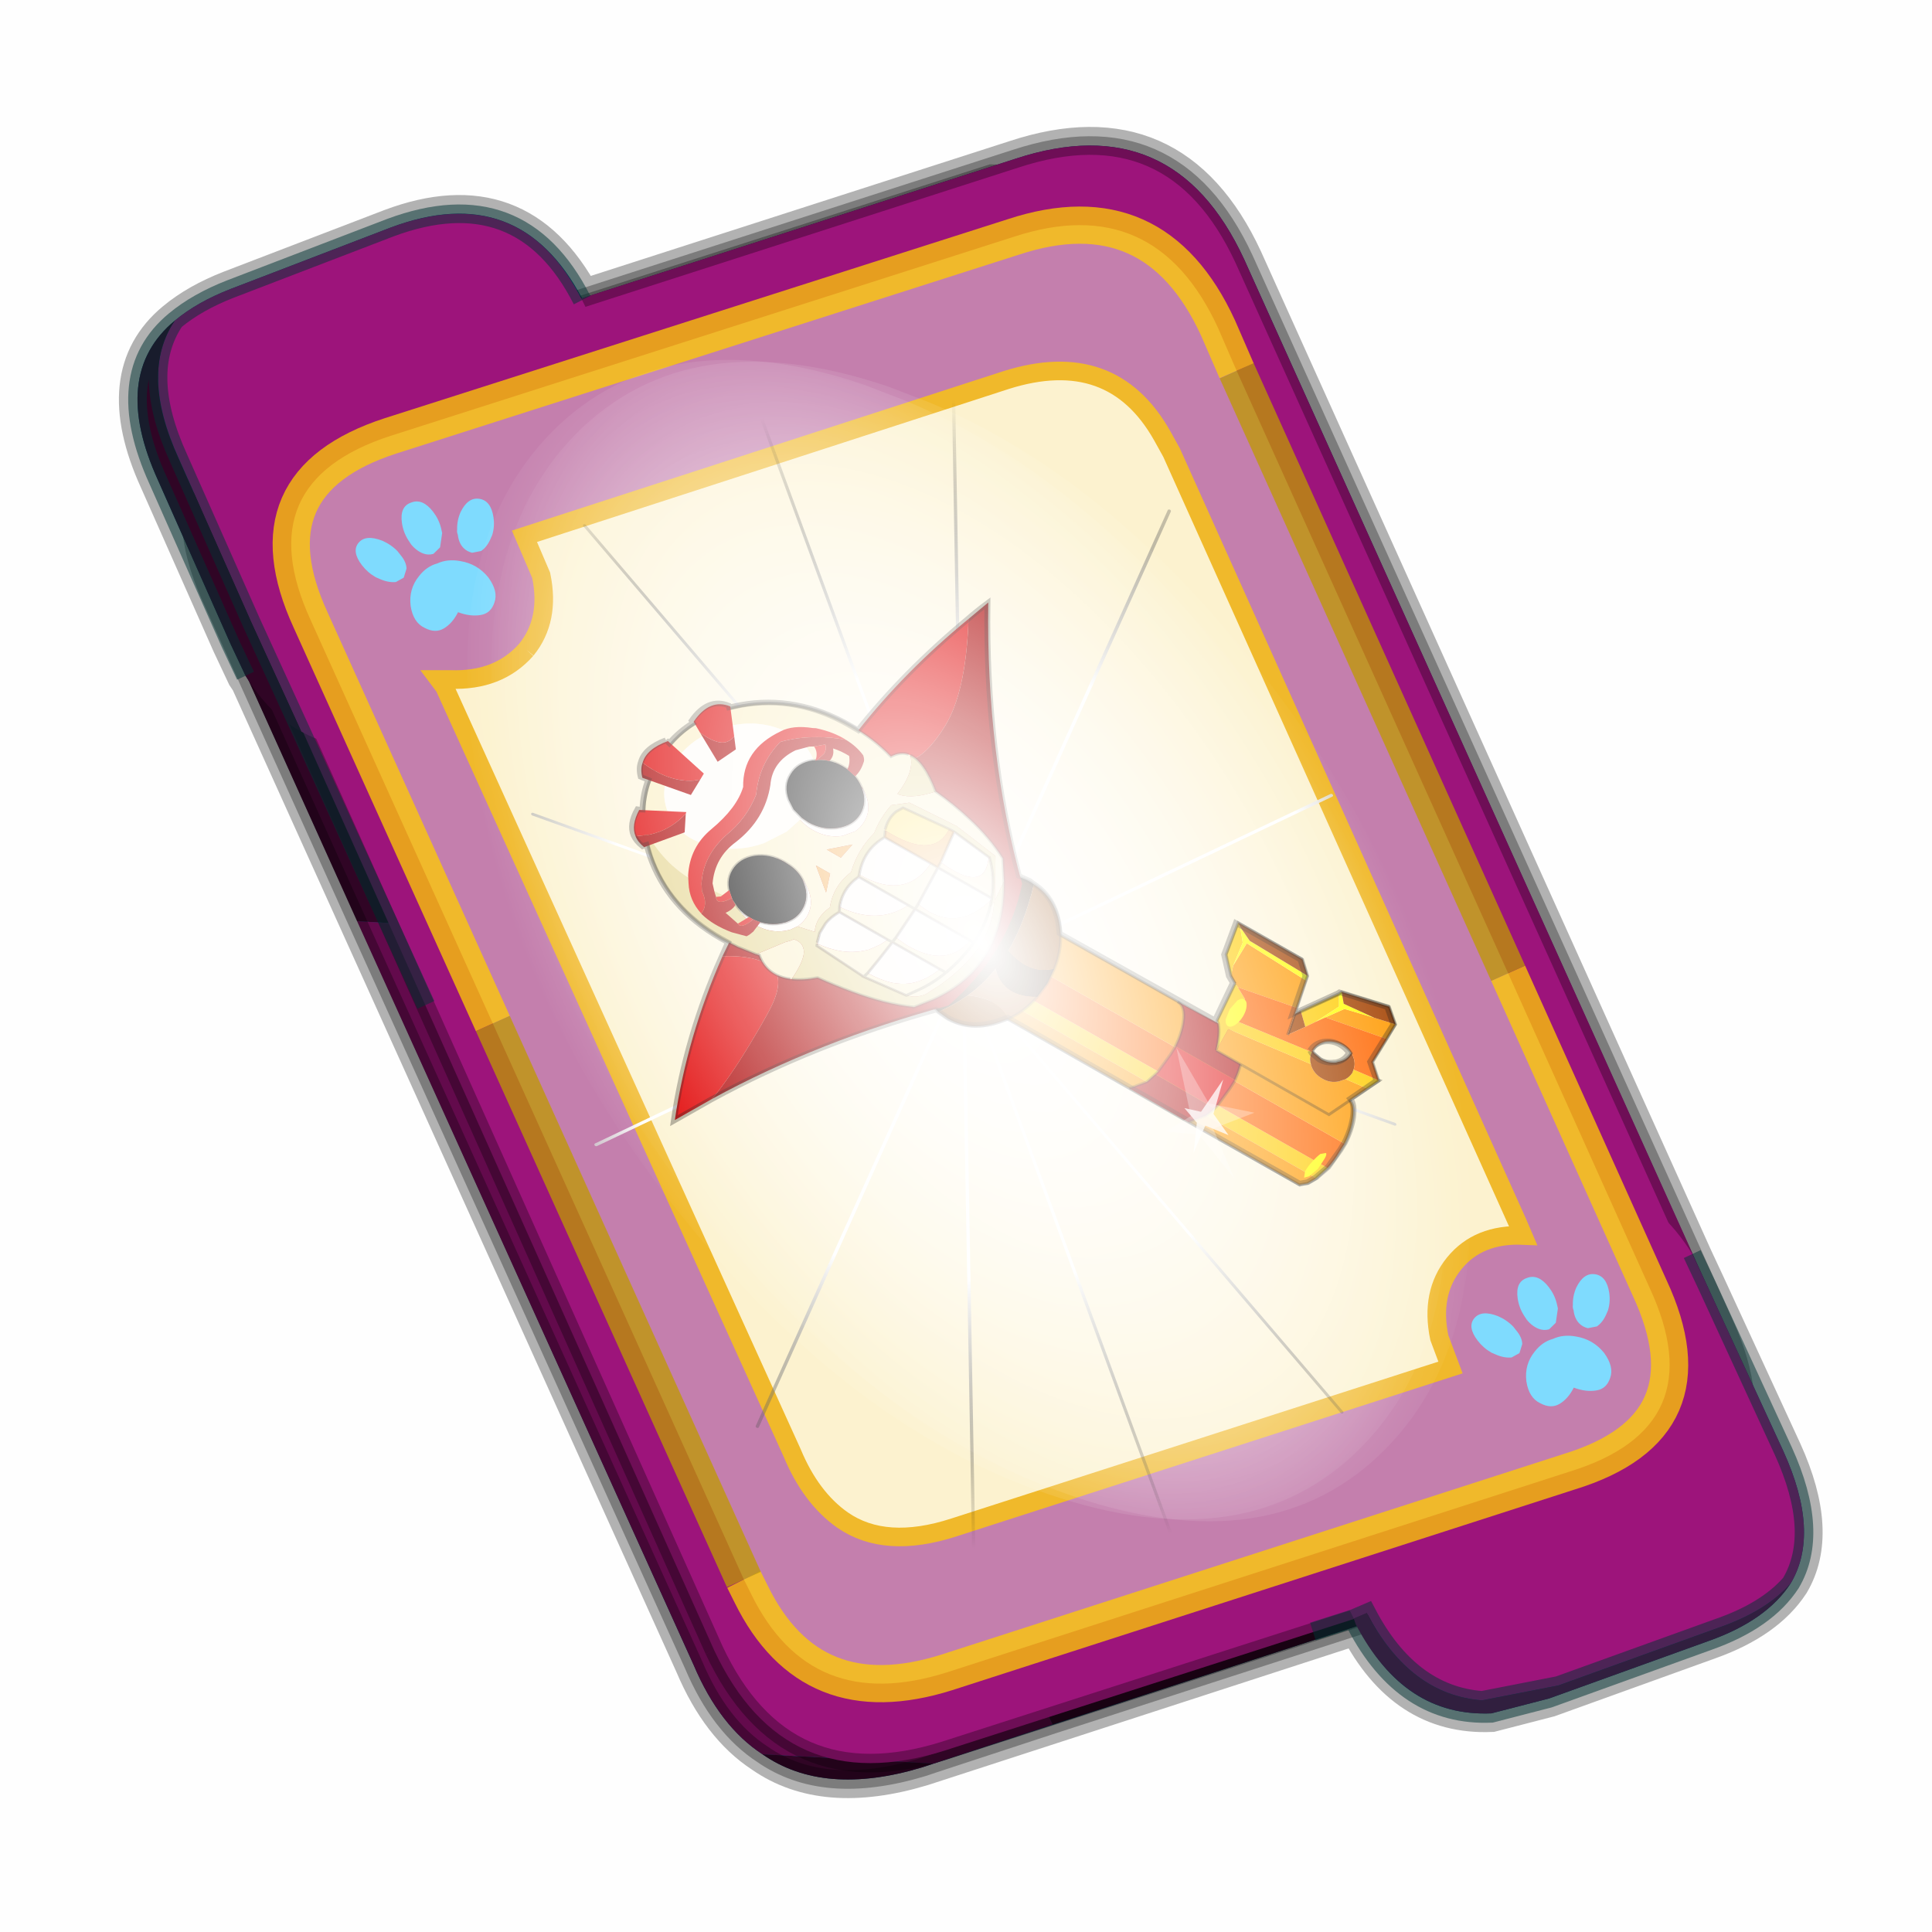 <?xml version='1.0' encoding='UTF-8'?>
<svg xmlns:xlink="http://www.w3.org/1999/xlink" xmlns="http://www.w3.org/2000/svg" version="1.1" width="60px" height="60px" viewBox="0.0 0.0 60.0 60.0"><defs><g id="c1"><path fill="#000000" fill-opacity="0.004" d="M0.0 0.0 L60.0 0.0 60.0 60.0 0.0 60.0 0.0 0.0"/></g><g id="c2"><path fill="#006699" stroke="none" d="M31.5 39.85 L19.8 43.65 Q17.15 44.45 15.5 43.3 14.35 42.55 13.65 40.9 L1.7 14.45 1.6 14.3 1.2 13.45 -0.75 9.05 Q-2.05 6.2 -0.3 4.75 0.3 4.25 1.2 3.9 L5.5 2.25 Q8.95 0.95 10.65 4.15 L22.3 0.4 Q26.55 -1.0 28.45 3.1 L40.55 29.95 40.9 30.7 42.95 35.15 Q43.95 37.35 43.15 38.7 42.5 39.7 40.95 40.25 L36.65 41.8 35.1 42.2 Q32.75 42.3 31.5 39.85"/><path fill="none" stroke="#000000" stroke-width="1.0" stroke-opacity="0.298" d="M31.5 39.85 L19.8 43.65 Q17.15 44.45 15.5 43.3 14.35 42.55 13.65 40.9 L1.7 14.45 1.6 14.3 1.2 13.45 -0.75 9.05 Q-2.05 6.2 -0.3 4.75 0.3 4.25 1.2 3.9 L5.5 2.25 Q8.95 0.95 10.65 4.15 L22.3 0.4 Q26.55 -1.0 28.45 3.1 L40.55 29.95 40.9 30.7 42.95 35.15 Q43.95 37.35 43.15 38.7 42.5 39.7 40.95 40.25 L36.65 41.8 35.1 42.2 Q32.75 42.3 31.5 39.85"/><path fill="#300525" stroke="none" d="M0.75 8.25 L29.8 9.75 25.55 0.9 Q26.9 1.6 27.8 3.55 L40.7 32.15 Q42.6 36.3 38.3 37.65 L23.3 42.5 13.15 21.4 4.6 20.9 0.7 12.25 Q-0.45 9.75 0.75 8.25 M20.1 43.55 L19.8 43.65 Q17.15 44.45 15.5 43.3 L20.1 43.55"/><path fill="#630a4c" stroke="none" d="M25.55 0.9 L29.8 9.75 0.75 8.25 Q1.45 7.3 3.1 6.75 L21.65 0.8 25.55 0.9 M4.6 20.9 L13.15 21.4 23.3 42.5 20.1 43.55 15.5 43.3 Q14.35 42.55 13.65 40.9 L4.6 20.9"/><path fill="none" stroke="#000000" stroke-width="0.5" stroke-opacity="0.302" d="M0.75 8.25 Q-0.45 9.75 0.7 12.25 L4.6 20.9 M23.3 42.5 L38.3 37.65 Q42.6 36.3 40.7 32.15 L27.8 3.55 Q26.9 1.6 25.55 0.9 L21.65 0.8 3.1 6.75 Q1.45 7.3 0.75 8.25 M20.1 43.55 L19.8 43.65 Q17.15 44.45 15.5 43.3 14.35 42.55 13.65 40.9 L4.6 20.9 M20.1 43.55 L23.3 42.5"/><path fill="#9d147b" stroke="none" d="M14.2 40.5 L1.35 11.8 Q-0.5 7.75 3.8 6.35 L22.3 0.4 Q26.55 -1.0 28.45 3.1 L41.35 31.7 Q43.25 35.85 38.9 37.25 L20.4 43.2 Q16.1 44.55 14.2 40.5"/><path fill="none" stroke="#000000" stroke-width="0.5" stroke-opacity="0.302" d="M14.2 40.5 L1.35 11.8 Q-0.5 7.75 3.8 6.35 L22.3 0.4 Q26.55 -1.0 28.45 3.1 L41.35 31.7 Q43.25 35.85 38.9 37.25 L20.4 43.2 Q16.1 44.55 14.2 40.5"/><path fill="#9d147b" stroke="none" d="M31.4 39.65 L31.3 39.45 31.25 39.4 29.25 34.95 Q27.55 31.2 31.25 29.85 L35.6 28.25 Q38.8 27.1 40.5 29.85 L40.9 30.7 42.95 35.15 Q43.95 37.35 43.15 38.7 42.5 39.45 41.2 39.9 L36.9 41.45 34.85 41.85 Q32.9 41.7 31.75 39.5 L31.4 39.65"/><path fill="#630a4c" stroke="none" d="M43.15 38.7 Q42.5 39.7 40.95 40.25 L36.65 41.8 35.1 42.2 Q32.75 42.3 31.45 39.8 L31.4 39.65 31.75 39.5 Q32.9 41.7 34.85 41.85 L36.9 41.45 41.2 39.9 Q42.5 39.45 43.15 38.7"/><path fill="none" stroke="#003333" stroke-width="0.5" stroke-opacity="0.51" d="M43.15 38.7 Q42.5 39.7 40.95 40.25 L36.65 41.8 35.1 42.2 Q32.75 42.3 31.45 39.8 L31.4 39.65 30.3 40.0 31.4 39.65 M40.5 29.85 L40.9 30.7 42.95 35.15 Q43.95 37.35 43.15 38.7 42.5 39.45 41.2 39.9 L36.9 41.45 34.85 41.85 Q32.9 41.7 31.75 39.5 L31.4 39.65"/><path fill="#9d147b" stroke="none" d="M10.65 4.2 L10.85 4.6 12.85 9.05 Q14.5 12.8 10.8 14.15 L6.5 15.8 Q4.5 16.6 3.1 15.8 L1.75 12.85 -0.2 8.45 Q-1.25 6.15 -0.3 4.75 0.3 4.25 1.2 3.9 L5.5 2.25 Q9.0 0.95 10.65 4.2"/><path fill="#300525" stroke="none" d="M-0.3 4.75 Q-1.25 6.15 -0.2 8.45 L1.75 12.85 3.1 15.8 Q2.25 15.35 1.6 14.3 L1.2 13.45 -0.75 9.05 Q-2.05 6.2 -0.3 4.75"/><path fill="none" stroke="#003333" stroke-width="0.5" stroke-opacity="0.51" d="M3.1 15.8 L6.45 23.15 M-0.3 4.75 Q0.3 4.25 1.2 3.9 L5.5 2.25 Q9.0 0.95 10.65 4.2 M3.1 15.8 L1.75 12.85 -0.2 8.45 Q-1.25 6.15 -0.3 4.75 -2.05 6.2 -0.75 9.05 L1.2 13.45 1.6 14.3"/><path fill="#fcf2cf" stroke="none" d="M9.15 13.6 Q9.8 12.8 9.55 11.6 L9.1 10.55 22.05 6.35 Q24.9 5.45 26.25 7.85 L26.5 8.3 35.8 29.0 35.95 29.35 Q34.75 29.3 34.1 30.1 33.45 30.9 33.7 32.1 L34.0 32.9 20.65 37.2 Q18.8 37.8 17.65 37.0 16.8 36.4 16.3 35.2 L6.95 14.6 6.8 14.4 7.1 14.4 Q8.4 14.45 9.15 13.6"/><path fill="#c47fad" stroke="none" d="M9.15 13.6 Q8.4 14.45 7.1 14.4 L6.8 14.4 6.95 14.6 16.3 35.2 Q16.8 36.4 17.65 37.0 18.8 37.8 20.65 37.2 L34.0 32.9 33.7 32.1 Q33.45 30.9 34.1 30.1 34.75 29.3 35.95 29.35 L35.8 29.0 26.5 8.3 26.25 7.85 Q24.9 5.45 22.05 6.35 L9.1 10.55 9.55 11.6 Q9.8 12.8 9.15 13.6 M28.25 6.1 L35.55 22.3 39.35 30.75 Q41.1 34.5 37.2 35.7 L20.45 41.1 Q16.8 42.25 15.2 39.0 L15.0 38.6 8.25 23.65 3.35 12.8 Q1.65 9.1 5.5 7.85 L22.25 2.5 Q26.05 1.25 27.75 4.95 L28.25 6.1"/><path fill="none" stroke="#ffcc00" stroke-width="1.0" stroke-opacity="0.749" d="M35.55 22.3 L39.35 30.75 Q41.1 34.5 37.2 35.7 L20.45 41.1 Q16.8 42.25 15.2 39.0 L15.0 38.6 M8.25 23.65 L3.35 12.8 Q1.65 9.1 5.5 7.85 L22.25 2.5 Q26.05 1.25 27.75 4.95 L28.25 6.1"/><path fill="none" stroke="#bf9900" stroke-width="1.0" stroke-opacity="0.749" d="M28.25 6.1 L35.55 22.3 M15.0 38.6 L8.25 23.65"/><path fill="none" stroke="#f0b92b" stroke-width="0.5" d="M9.15 13.6 Q9.8 12.8 9.55 11.6 L9.1 10.55 22.05 6.35 Q24.9 5.45 26.25 7.85 L26.5 8.3 35.8 29.0 35.95 29.35 Q34.75 29.3 34.1 30.1 33.45 30.9 33.7 32.1 L34.0 32.9 20.65 37.2 Q18.8 37.8 17.65 37.0 16.8 36.4 16.3 35.2 L6.95 14.6 6.8 14.4 7.1 14.4 Q8.4 14.45 9.15 13.6"/></g><g id="c3"><path fill="#7fdbfe" stroke="none" d="M10.75 4.9 Q10.75 4.6 10.9 4.35 11.25 3.45 11.95 2.75 13.3 1.5 14.35 2.1 15.4 2.7 14.95 4.45 14.7 5.4 14.1 6.15 L13.75 6.5 Q13.1 7.15 12.35 7.35 L11.4 7.2 Q10.95 6.9 10.75 6.4 10.5 5.75 10.75 4.9 M7.5 5.9 Q7.0 5.85 6.6 5.5 6.05 5.0 5.8 4.15 L5.7 3.6 Q5.55 2.65 5.8 1.7 6.25 0.0 7.5 0.0 L7.6 0.0 Q8.85 0.0 9.3 1.7 9.55 2.65 9.4 3.6 L9.3 4.15 8.5 5.5 7.6 5.9 7.5 5.9 M4.35 4.9 Q4.6 5.75 4.35 6.4 L3.7 7.2 2.75 7.35 Q2.0 7.15 1.35 6.5 L1.0 6.15 Q0.4 5.4 0.15 4.45 -0.3 2.7 0.75 2.1 1.8 1.5 3.15 2.75 3.85 3.45 4.2 4.35 L4.35 4.9 M5.5 13.7 Q4.45 13.9 3.65 12.95 2.75 12.0 3.2 10.25 3.7 8.5 5.25 7.6 6.4 6.9 7.55 7.0 8.75 6.9 9.9 7.6 11.45 8.5 11.95 10.25 12.35 12.0 11.5 12.95 10.7 13.9 9.65 13.7 8.55 13.5 7.55 12.6 6.55 13.5 5.5 13.7"/></g><g id="c4"><g><use transform="matrix(1.0,0.0,0.0,1.0,0.0,0.0)" xlink:href="#c3"/></g></g><radialGradient gradientUnits="userSpaceOnUse" r="819.2" cx="0" cy="0" spreadMethod="pad" gradientTransform="matrix(0.091,0.0,0.0,0.091,0.6,3.4)" id="gradient1"><stop offset="0.0" stop-color="#ffffff"/><stop offset="1.0" stop-color="#ffffff" stop-opacity="0.0"/></radialGradient><g id="c5"><path stroke="none" fill="url(#gradient1)" d="M36.65 -54.65 Q60.05 -42.0 69.75 -17.95 80.55 8.9 68.0 34.1 55.45 59.35 26.8 68.2 -1.8 77.05 -29.7 64.3 -57.6 51.6 -68.45 24.75 -79.3 -2.05 -66.75 -27.25 L-66.7 -27.3 Q-54.1 -52.5 -25.5 -61.4 3.1 -70.2 31.0 -57.5 L36.65 -54.65"/></g><g id="c6"><g><use transform="matrix(1.0,0.0,0.0,1.0,0.0,0.0)" xlink:href="#c5"/></g></g><radialGradient gradientUnits="userSpaceOnUse" r="819.2" cx="0" cy="0" spreadMethod="pad" gradientTransform="matrix(0.209,0.0,0.0,0.177,67.15,107.2)" id="gradient2"><stop offset="0.357" stop-color="#ffffff"/><stop offset="0.671" stop-opacity="0.0"/></radialGradient><g id="c7"><path fill="none" stroke-linejoin="round" stroke-linecap="round" stroke="url(#gradient2)" stroke-width="0.5" d="M136.55 165.8 L68.6 106.0 68.4 106.0 118.25 201.5 M68.3 105.8 L68.35 105.8 68.3 105.8 68.3 105.85 68.4 106.0 68.3 106.0 86.55 211.5 M68.3 105.8 L68.3 105.85 68.3 106.0 68.15 105.95 18.25 151.55 M68.3 105.85 L68.25 105.85 68.3 106.0 50.0 193.2 M68.25 105.85 L68.15 105.95 0.05 97.7 M68.3 105.85 L68.25 105.8 68.25 105.85 M68.25 105.8 L68.2 105.7 0.0 45.7 M68.3 105.8 L68.25 105.75 68.25 105.8 M68.25 105.75 L68.2 105.7 18.25 10.05 M68.6 106.0 L68.35 105.8 118.25 60.15 M86.6 18.35 L68.3 105.8 M136.6 114.25 L68.6 106.0 M68.25 105.75 L49.95 0.05"/></g><g id="c8"><g><use transform="matrix(1.0,0.0,0.0,1.0,0.0,0.0)" xlink:href="#c7"/></g></g><g id="c9"><g><use transform="matrix(1.0,0.0,0.0,1.0,0.0,0.0)" xlink:href="#c2"/></g><g><use transform="matrix(0.239,-0.087,0.1,0.234,34.25,31.15)" xlink:href="#c4"/></g><g><use transform="matrix(0.239,-0.087,0.1,0.234,4.25,10.3)" xlink:href="#c4"/></g><g><use transform="matrix(0.141,-0.038,0.111,0.226,20.25,20.65)" filter="url(#filter7)" xlink:href="#c6"/></g><g><use transform="matrix(-0.155,0.051,0.084,0.147,22.6,3.15)" filter="url(#filter8)" xlink:href="#c8"/></g></g><filter id="filter7"><feColorMatrix in="SourceGraphic" type="matrix" values="0.0 0.0 0.0 0.0 0.797 0.0 0.0 0.0 0.0 0.598 0.0 0.0 0.0 0.0 0.199 0.0 0.0 0.0 1.0 0.0" result="cxform"/><feComposite operator="in" in2="SourceGraphic" result="color-xform"/></filter><filter id="filter8"><feColorMatrix in="SourceGraphic" type="matrix" values="0.0 0.0 0.0 0.0 0.996 0.0 0.0 0.0 0.0 0.996 0.0 0.0 0.0 0.0 0.996 0.0 0.0 0.0 1.0 0.0" result="cxform"/><feComposite operator="in" in2="SourceGraphic" result="color-xform"/></filter><g id="c10"><path fill="#ffcc00" stroke="none" d="M63.4 68.8 L63.2 69.15 62.85 69.55 63.4 68.8 M23.75 114.65 L23.7 114.6 21.2 113.55 57.0 68.35 59.55 69.45 23.75 114.65"/><path fill="#ff6600" stroke="none" d="M48.7 58.1 L48.85 57.95 48.9 57.85 Q49.85 56.65 52.55 57.5 55.3 58.4 58.25 60.7 61.2 63.05 62.65 65.5 63.9 67.65 63.4 68.8 L62.85 69.55 59.55 69.45 57.0 68.35 21.2 113.55 Q19.65 112.75 18.0 111.4 L16.75 110.45 52.6 65.2 Q50.6 63.35 49.45 61.45 48.15 59.3 48.7 58.1"/><path fill="#ff9900" stroke="none" d="M62.85 69.55 L26.95 114.75 26.9 114.8 26.75 114.8 25.5 115.0 23.75 114.65 59.55 69.45 62.85 69.55 M16.75 110.45 Q14.75 108.6 13.6 106.6 12.15 104.15 13.05 103.0 L48.7 58.1 Q48.15 59.3 49.45 61.45 50.6 63.35 52.6 65.2 L16.75 110.45"/><path fill="none" stroke="#000000" stroke-width="0.5" stroke-opacity="0.302" d="M48.7 58.1 L48.85 57.95 48.9 57.85 Q49.85 56.65 52.55 57.5 55.3 58.4 58.25 60.7 61.2 63.05 62.65 65.5 63.9 67.65 63.4 68.8 L63.2 69.15 62.85 69.55 26.95 114.75 26.9 114.8 26.75 114.8 25.5 115.0 23.75 114.65 23.7 114.6 21.2 113.55 Q19.65 112.75 18.0 111.4 L16.75 110.45 Q14.75 108.6 13.6 106.6 12.15 104.15 13.05 103.0 L48.7 58.1 M63.4 68.8 L62.85 69.55"/><path fill="#e10404" stroke="none" d="M42.15 88.2 L35.1 97.25 34.45 96.95 31.25 94.8 30.0 93.85 29.85 93.7 29.8 93.65 36.95 84.65 37.15 84.85 38.4 85.8 41.6 87.95 42.15 88.2"/><path fill="#ad0404" stroke="none" d="M42.15 88.2 L44.05 89.0 47.35 89.1 40.25 98.1 36.95 97.95 Q36.0 97.7 35.1 97.25 L42.15 88.2 M36.95 84.65 L29.8 93.65 Q27.95 91.8 26.85 89.95 25.5 87.75 25.9 86.35 L26.0 86.15 33.45 77.35 Q32.5 78.55 33.95 81.0 35.05 82.85 36.95 84.65"/><path fill="none" stroke="#000000" stroke-width="0.5" stroke-opacity="0.302" d="M47.35 89.1 L44.05 89.0 42.15 88.2 41.6 87.95 38.4 85.8 37.15 84.85 36.95 84.65 Q35.05 82.85 33.95 81.0 32.5 78.55 33.45 77.35 M35.1 97.25 Q36.0 97.7 36.95 97.95 L40.25 98.1 M29.85 93.7 L30.0 93.85 31.25 94.8 34.45 96.95 35.1 97.25 M25.9 86.35 Q25.5 87.75 26.85 89.95 27.95 91.8 29.8 93.65"/><path fill="#3b1d05" stroke="none" d="M48.15 49.65 L48.5 49.1 Q51.35 45.5 56.7 45.55 62.15 45.65 66.9 49.45 71.7 53.2 72.95 58.4 74.0 62.4 72.5 65.6 69.5 65.35 66.65 64.5 63.3 63.5 60.3 61.6 61.15 66.8 55.6 68.65 L53.0 66.95 50.8 64.85 Q55.2 64.65 56.95 59.3 52.35 55.55 48.15 49.65"/><path fill="#8f4202" stroke="none" d="M50.8 64.85 Q47.9 61.75 46.9 57.9 45.7 53.05 48.15 49.65 52.35 55.55 56.95 59.3 55.2 64.65 50.8 64.85 M72.5 65.6 L71.45 67.3 Q68.6 70.9 63.15 70.75 L61.75 70.7 Q61.9 66.65 66.65 64.5 69.5 65.35 72.5 65.6"/><path fill="#b06323" stroke="none" d="M61.75 70.7 Q58.55 70.35 55.6 68.65 61.15 66.8 60.3 61.6 63.3 63.5 66.65 64.5 61.9 66.65 61.75 70.7"/><path fill="none" stroke="#000000" stroke-width="0.5" stroke-opacity="0.302" d="M50.8 64.85 Q47.9 61.75 46.9 57.9 45.7 53.05 48.15 49.65 L48.5 49.1 Q51.35 45.5 56.7 45.55 62.15 45.65 66.9 49.45 71.7 53.2 72.95 58.4 74.0 62.4 72.5 65.6 L71.45 67.3 Q68.6 70.9 63.15 70.75 L61.75 70.7 Q58.55 70.35 55.6 68.65 L53.0 66.95 50.8 64.85"/><path fill="#e10404" stroke="none" d="M103.2 44.2 Q114.55 55.6 122.45 68.9 L114.95 67.45 Q110.45 64.75 105.0 60.4 99.25 55.85 97.9 54.3 94.9 51.0 96.05 48.7 L96.5 48.05 Q98.15 45.95 102.2 44.5 L103.2 44.2 M39.8 1.6 Q53.8 6.8 65.45 14.1 L65.4 14.55 Q65.15 17.6 64.0 19.1 L63.8 19.35 Q61.3 22.4 58.15 21.9 55.4 21.5 51.05 18.1 45.55 13.75 40.25 2.6 L39.8 1.6"/><path fill="#ad0404" stroke="none" d="M103.2 44.2 L102.2 44.5 Q98.15 45.95 96.5 48.05 L96.05 48.7 Q94.9 51.0 97.9 54.3 99.25 55.85 105.0 60.4 110.45 64.75 114.95 67.45 93.65 63.7 70.45 65.1 57.3 59.85 50.0 48.9 46.6 25.25 35.45 -0.05 L39.8 1.6 40.25 2.6 Q45.55 13.75 51.05 18.1 55.4 21.5 58.15 21.9 61.3 22.4 63.8 19.35 L64.0 19.1 Q65.15 17.6 65.4 14.55 L65.45 14.1 70.6 17.45 96.5 37.95 97.55 38.9 103.2 44.2"/><path fill="#fbf0c8" stroke="none" d="M68.8 23.95 Q68.65 24.65 68.75 25.5 68.95 28.1 70.9 29.65 71.9 30.45 73.05 30.75 L75.4 30.8 Q78.0 30.35 79.75 28.15 80.7 26.95 81.05 25.7 L84.05 26.95 88.45 27.6 Q94.0 27.7 97.85 24.6 101.8 21.7 101.7 17.1 101.6 12.65 97.5 9.4 93.4 6.1 87.9 6.0 82.3 5.9 78.5 8.85 74.55 11.9 74.65 16.45 L74.7 16.55 Q72.15 17.0 70.45 19.15 68.85 21.15 68.9 23.65 L68.8 23.95 M59.0 20.9 L59.05 20.85 Q60.2 19.95 62.0 20.25 63.45 16.35 66.2 12.9 72.55 4.9 82.2 3.4 91.95 1.95 99.35 7.85 104.8 12.15 106.6 18.5 106.3 24.55 103.1 29.1 L100.7 31.9 97.55 35.35 97.5 34.5 Q97.4 31.85 95.45 30.3 93.5 28.75 90.85 29.2 88.3 29.7 86.55 31.9 L86.2 32.4 Q85.05 33.95 84.9 35.8 84.6 36.9 84.7 38.15 84.9 40.75 86.85 42.3 87.85 43.1 89.05 43.4 L86.65 45.3 Q86.15 44.2 85.1 43.35 84.1 42.55 82.5 42.05 80.4 38.6 76.6 37.35 73.95 33.95 70.1 32.1 68.1 29.9 65.4 28.4 L62.3 29.0 56.4 35.55 52.3 42.75 55.55 50.15 52.75 47.5 51.3 43.55 Q51.95 39.25 53.85 35.05 55.25 31.85 57.3 28.6 61.4 28.6 63.3 27.15 L63.6 26.85 62.7 26.25 Q59.15 23.75 58.8 21.1 L59.0 20.9 M97.65 45.75 L97.2 46.05 Q97.45 49.95 93.9 51.8 L93.7 51.9 93.65 51.85 Q90.5 49.6 89.8 48.0 89.2 46.4 90.55 45.35 L91.15 45.4 92.15 45.35 97.65 45.75 M81.3 43.35 L75.5 50.7 77.1 51.1 79.25 51.3 80.1 51.2 Q83.85 50.75 87.1 47.4 L87.3 47.75 82.1 55.4 82.0 55.55 81.1 55.15 82.0 55.55 76.5 61.05 76.4 61.05 Q75.3 62.05 73.3 61.95 L70.3 61.2 70.0 61.1 Q59.3 57.85 55.75 50.3 L56.8 51.0 56.0 49.8 Q63.45 53.25 67.25 47.85 L68.1 46.45 68.95 47.1 69.75 46.1 68.95 47.1 68.1 46.45 62.35 41.45 63.2 40.35 Q68.1 43.95 72.5 41.05 74.05 40.0 75.45 38.2 L75.7 38.55 69.75 46.1 Q73.0 46.9 75.75 46.0 78.6 45.05 80.9 42.5 L81.3 43.35 M55.9 49.6 Q53.85 46.25 53.35 42.65 L53.45 42.55 Q56.45 48.2 60.85 41.75 L61.5 40.7 62.35 41.45 55.9 49.6 M69.25 58.55 Q72.4 59.7 75.05 59.25 76.5 58.95 77.85 58.15 79.6 57.0 81.1 55.15 L78.6 53.65 75.55 51.75 74.95 51.35 74.05 50.8 74.95 51.35 75.5 50.7 74.95 51.35 69.25 58.55 68.5 59.45 Q71.3 60.5 74.05 60.8 L76.4 61.05 74.05 60.8 Q71.3 60.5 68.5 59.45 L69.25 58.55 M74.4 32.8 L77.2 34.35 78.9 32.2 74.4 32.8 M81.75 34.25 L80.05 36.4 82.05 39.35 81.75 34.25 M62.35 55.45 Q68.05 58.7 72.55 53.05 L72.85 52.7 74.05 50.8 68.95 47.1 62.35 55.45 61.9 56.0 Q64.9 58.1 68.5 59.45 64.9 58.1 61.9 56.0 L62.35 55.45 M61.9 56.0 L60.85 55.2 Q58.55 53.35 56.8 51.0 58.55 53.35 60.85 55.2 L61.9 56.0"/><path fill="#fefcf8" stroke="none" d="M74.7 16.55 L74.65 16.45 Q74.55 11.9 78.5 8.85 82.3 5.9 87.9 6.0 93.4 6.1 97.5 9.4 101.6 12.65 101.7 17.1 101.8 21.7 97.85 24.6 94.0 27.7 88.45 27.6 L84.05 26.95 81.05 25.7 Q80.7 26.95 79.75 28.15 78.0 30.35 75.4 30.8 L73.05 30.75 Q71.9 30.45 70.9 29.65 68.95 28.1 68.75 25.5 68.65 24.65 68.8 23.95 L68.9 23.95 Q69.1 26.6 71.0 28.15 72.95 29.65 75.55 29.2 78.15 28.75 79.9 26.6 L80.65 25.45 81.35 23.65 81.45 21.75 Q81.3 19.1 79.35 17.6 77.45 16.05 74.8 16.5 L74.7 16.55 M97.25 36.9 Q97.15 38.95 95.7 40.8 93.95 43.0 91.35 43.45 L90.45 43.55 89.05 43.4 Q87.85 43.1 86.85 42.3 84.9 40.75 84.7 38.15 84.6 36.9 84.9 35.8 L84.95 36.65 Q85.15 39.3 87.1 40.85 88.35 41.85 89.85 42.0 L90.6 42.05 91.6 41.95 Q94.2 41.5 95.95 39.35 96.9 38.15 97.25 36.9 M81.3 43.35 Q83.1 43.7 84.35 44.5 L85.95 45.75 87.05 47.25 87.1 47.4 Q83.85 50.75 80.1 51.2 L79.25 51.3 77.1 51.1 75.5 50.7 81.3 43.35 M56.0 49.8 L55.9 49.6 62.35 41.45 68.1 46.45 67.25 47.85 Q63.45 53.25 56.0 49.8 M53.45 42.55 L57.2 36.35 61.45 40.65 61.5 40.7 60.85 41.75 Q56.45 48.2 53.45 42.55 M68.75 33.4 Q73.0 34.25 75.45 38.2 74.05 40.0 72.5 41.05 68.1 43.95 63.2 40.35 L68.75 33.4 M75.7 38.55 Q79.1 39.5 80.9 42.5 78.6 45.05 75.75 46.0 73.0 46.9 69.75 46.1 L75.7 38.55 M81.1 55.15 Q79.6 57.0 77.85 58.15 76.5 58.95 75.05 59.25 72.4 59.7 69.25 58.55 L74.95 51.35 75.55 51.75 78.6 53.65 81.1 55.15 M74.05 50.8 L72.85 52.7 72.55 53.05 Q68.05 58.7 62.35 55.45 L68.95 47.1 74.05 50.8"/><path fill="#e6d795" stroke="none" d="M106.6 18.5 Q107.3 20.8 107.55 23.45 108.35 33.3 102.0 41.3 L100.05 43.5 97.65 45.75 92.15 45.35 91.15 45.4 90.55 45.35 Q89.2 46.4 89.8 48.0 90.5 49.6 93.65 51.85 L93.7 51.9 Q92.0 52.75 89.45 53.1 84.75 57.9 80.6 60.8 78.35 62.35 76.15 63.4 L76.15 63.45 72.5 63.25 Q58.75 61.85 52.75 47.5 L55.55 50.15 52.3 42.75 56.4 35.55 62.3 29.0 65.4 28.4 Q68.1 29.9 70.1 32.1 73.95 33.95 76.6 37.35 80.4 38.6 82.5 42.05 84.1 42.55 85.1 43.35 86.15 44.2 86.65 45.3 L89.05 43.4 90.45 43.55 91.35 43.45 Q93.95 43.0 95.7 40.8 97.15 38.95 97.25 36.9 L97.55 35.35 100.7 31.9 103.1 29.1 Q106.3 24.55 106.6 18.5 M57.3 28.6 Q57.0 22.9 58.8 21.1 59.15 23.75 62.7 26.25 L63.6 26.85 63.3 27.15 Q61.4 28.6 57.3 28.6 M87.05 47.25 L85.95 45.75 84.35 44.5 Q83.1 43.7 81.3 43.35 L80.9 42.5 Q79.1 39.5 75.7 38.55 L75.45 38.2 Q73.0 34.25 68.75 33.4 L68.15 32.3 68.1 32.15 Q66.8 30.35 65.05 29.75 L63.7 29.5 57.8 35.65 57.2 36.35 53.45 42.55 53.35 42.65 Q53.85 46.25 55.9 49.6 L56.0 49.8 56.8 51.0 55.75 50.3 Q59.3 57.85 70.0 61.1 L70.3 61.2 73.3 61.95 Q75.3 62.05 76.4 61.05 L76.5 61.05 82.0 55.55 82.1 55.4 87.3 47.75 87.1 47.4 87.05 47.25"/><path fill="#000000" stroke="none" d="M68.9 23.65 Q68.85 21.15 70.45 19.15 72.15 17.0 74.7 16.55 L74.8 16.5 Q77.45 16.05 79.35 17.6 81.3 19.1 81.45 21.75 L81.35 23.65 80.65 25.45 79.9 26.6 Q78.15 28.75 75.55 29.2 72.95 29.65 71.0 28.15 69.1 26.6 68.9 23.95 L68.9 23.65 M97.55 35.35 L97.25 36.9 Q96.9 38.15 95.95 39.35 94.2 41.5 91.6 41.95 L90.6 42.05 89.85 42.0 Q88.35 41.85 87.1 40.85 85.15 39.3 84.95 36.65 L84.9 35.8 Q85.05 33.95 86.2 32.4 L86.55 31.9 Q88.3 29.7 90.85 29.2 93.5 28.75 95.45 30.3 97.4 31.85 97.5 34.5 L97.55 35.35"/><path fill="#ffde4f" stroke="none" d="M57.8 35.65 L63.7 29.5 65.05 29.75 Q66.8 30.35 68.1 32.15 L68.15 32.3 67.35 33.35 Q62.25 39.75 57.8 35.65"/><path fill="#f4a33c" stroke="none" d="M57.2 36.35 L57.8 35.65 Q62.25 39.75 67.35 33.35 L68.15 32.3 68.75 33.4 63.2 40.35 62.35 41.45 61.5 40.7 61.45 40.65 57.2 36.35 M74.4 32.8 L78.9 32.2 77.2 34.35 74.4 32.8 M81.75 34.25 L82.05 39.35 80.05 36.4 81.75 34.25"/><path fill="none" stroke="#000000" stroke-width="0.5" stroke-opacity="0.302" d="M68.9 23.65 Q68.85 21.15 70.45 19.15 72.15 17.0 74.7 16.55 L74.8 16.5 Q77.45 16.05 79.35 17.6 81.3 19.1 81.45 21.75 L81.35 23.65 80.65 25.45 79.9 26.6 Q78.15 28.75 75.55 29.2 72.95 29.65 71.0 28.15 69.1 26.6 68.9 23.95 L68.9 23.65 M59.0 20.9 L59.05 20.85 Q60.2 19.95 62.0 20.25 63.45 16.35 66.2 12.9 72.55 4.9 82.2 3.4 91.95 1.95 99.35 7.85 104.8 12.15 106.6 18.5 107.3 20.8 107.55 23.45 108.35 33.3 102.0 41.3 L100.05 43.5 97.65 45.75 97.2 46.05 Q97.45 49.95 93.9 51.8 M93.7 51.9 Q92.0 52.75 89.45 53.1 84.75 57.9 80.6 60.8 78.35 62.35 76.15 63.4 L76.15 63.45 72.5 63.25 Q58.75 61.85 52.75 47.5 L51.3 43.55 Q51.95 39.25 53.85 35.05 55.25 31.85 57.3 28.6 57.0 22.9 58.8 21.1 M97.55 35.35 L97.25 36.9 Q96.9 38.15 95.95 39.35 94.2 41.5 91.6 41.95 L90.6 42.05 89.85 42.0 Q88.35 41.85 87.1 40.85 85.15 39.3 84.95 36.65 L84.9 35.8 Q85.05 33.95 86.2 32.4 L86.55 31.9 Q88.3 29.7 90.85 29.2 93.5 28.75 95.45 30.3 97.4 31.85 97.5 34.5 L97.55 35.35 M87.05 47.25 L85.95 45.75 84.35 44.5 Q83.1 43.7 81.3 43.35 L75.5 50.7 M82.0 55.55 L82.1 55.4 87.3 47.75 87.1 47.4 M81.1 55.15 L82.0 55.55 76.5 61.05 76.4 61.05 M56.8 51.0 L56.0 49.8 55.9 49.6 Q53.85 46.25 53.35 42.65 L53.45 42.55 57.2 36.35 57.8 35.65 63.7 29.5 65.05 29.75 Q66.8 30.35 68.1 32.15 M68.15 32.3 L68.75 33.4 Q73.0 34.25 75.45 38.2 L75.7 38.55 Q79.1 39.5 80.9 42.5 L81.3 43.35 M69.25 58.55 L68.5 59.45 Q71.3 60.5 74.05 60.8 L76.4 61.05 M74.95 51.35 L75.55 51.75 78.6 53.65 81.1 55.15 M68.1 46.45 L68.95 47.1 69.75 46.1 75.7 38.55 M62.35 55.45 L61.9 56.0 Q64.9 58.1 68.5 59.45 M74.05 50.8 L74.95 51.35 75.5 50.7 M68.95 47.1 L74.05 50.8 M61.5 40.7 L62.35 41.45 63.2 40.35 68.75 33.4 M57.2 36.35 L61.45 40.65 M56.8 51.0 Q58.55 53.35 60.85 55.2 L61.9 56.0 M62.35 41.45 L68.1 46.45 M62.35 55.45 L68.95 47.1 M74.95 51.35 L69.25 58.55 M55.9 49.6 L62.35 41.45"/><path fill="#e10404" stroke="none" d="M90.9 5.55 Q89.3 8.2 87.7 8.55 86.7 8.7 85.7 8.1 L84.2 2.85 Q86.9 0.3 91.15 3.35 L90.9 5.55 M94.2 13.4 L93.2 12.6 96.65 5.15 Q100.65 5.25 102.25 7.35 99.5 12.05 95.35 13.2 L94.2 13.4 M108.6 19.25 L106.3 19.75 Q102.6 20.2 98.95 18.3 L98.75 18.05 106.15 15.05 Q108.55 17.15 108.6 19.25 M68.0 14.95 Q69.4 12.95 72.0 11.3 L72.5 11.1 Q75.5 9.45 77.9 9.85 85.3 10.75 87.85 17.05 90.35 20.2 95.9 22.3 100.7 24.1 102.95 28.75 L103.45 30.1 Q104.55 33.0 103.55 35.85 101.75 34.75 101.85 32.15 L101.4 30.9 Q99.25 26.4 94.0 24.15 89.55 22.55 86.3 19.05 83.7 14.1 78.7 11.6 75.6 11.75 72.5 12.85 70.25 13.6 68.0 14.95 M95.65 39.75 L95.95 39.35 96.1 39.1 98.4 39.6 Q98.3 40.75 95.65 39.75 M97.55 35.0 L97.5 34.5 97.4 33.5 99.2 34.1 100.0 33.9 Q100.5 35.2 98.5 35.1 L97.55 35.0 M73.6 14.25 Q73.35 15.45 74.3 16.6 L74.4 16.65 74.4 16.7 74.1 16.7 72.55 16.05 Q71.8 15.5 71.65 14.55 L73.6 14.25"/><path fill="#ad0404" stroke="none" d="M85.7 8.1 Q86.7 8.7 87.7 8.55 89.3 8.2 90.9 5.55 L90.15 11.4 86.35 10.35 85.7 8.1 M94.2 13.4 L95.35 13.2 Q99.5 12.05 102.25 7.35 103.1 8.3 103.35 9.85 L96.8 15.45 94.2 13.4 M98.95 18.3 Q102.6 20.2 106.3 19.75 L108.6 19.25 Q108.65 20.35 108.0 21.55 L100.45 21.35 98.95 18.3 M68.0 14.95 Q70.25 13.6 72.5 12.85 75.6 11.75 78.7 11.6 83.7 14.1 86.3 19.05 89.55 22.55 94.0 24.15 99.25 26.4 101.4 30.9 L101.85 32.15 Q101.75 34.75 103.55 35.85 L103.5 36.05 Q102.5 38.45 100.0 40.7 L97.9 42.2 97.35 42.1 96.5 41.8 94.8 40.7 94.7 40.6 95.65 39.75 Q98.3 40.75 98.4 39.6 L99.6 37.1 Q98.4 37.0 97.6 36.45 L97.45 36.3 97.55 35.35 97.55 35.0 98.5 35.1 Q100.5 35.2 100.0 33.9 L99.9 33.0 99.6 31.45 Q97.4 27.25 92.95 25.85 86.65 23.7 83.35 18.25 81.4 14.45 76.85 13.85 L74.4 14.0 73.6 14.25 71.65 14.55 Q71.8 15.5 72.55 16.05 L74.1 16.7 Q73.0 16.9 72.2 17.55 71.0 17.0 70.7 15.65 69.6 16.5 68.65 17.8 69.0 19.15 69.9 19.95 L69.15 21.55 Q67.85 21.0 66.8 19.7 66.45 19.4 66.35 18.5 66.75 16.65 68.0 14.95"/><path fill="#ffff00" stroke="none" d="M21.05 111.85 Q20.3 111.25 20.4 110.95 L21.35 110.8 Q22.15 111.05 23.25 111.65 24.3 112.2 25.05 112.85 L25.65 113.85 24.75 113.9 22.8 113.15 21.05 111.85"/><path fill="#ff9900" stroke="none" d="M21.95 74.4 L23.05 76.0 22.9 77.5 22.75 78.3 14.75 85.05 11.35 81.0 18.2 71.45 21.95 74.4 M16.5 95.25 L27.25 84.75 30.7 87.65 17.2 104.7 9.2 102.5 12.0 99.7 13.2 99.7 Q14.75 99.55 15.7 98.3 16.7 97.1 16.55 95.5 L16.5 95.25 M2.55 95.3 L0.1 93.35 3.05 91.05 7.2 87.9 10.85 88.25 2.55 95.3"/><path fill="#ffcc00" stroke="none" d="M23.05 76.0 L21.95 74.4 18.8 71.1 18.1 68.35 18.1 67.5 22.3 72.15 23.05 76.0 M22.75 78.3 L22.9 77.5 28.45 82.7 Q28.4 83.1 28.5 83.4 28.85 85.0 30.7 87.65 L27.25 84.75 16.5 95.25 Q16.35 94.05 15.5 93.3 L25.75 83.5 22.45 80.65 22.75 78.3 M9.2 102.5 L6.8 101.85 6.8 101.75 10.05 98.55 10.5 99.05 Q11.2 99.55 12.0 99.7 L9.2 102.5 M7.0 85.05 L14.35 85.8 14.75 88.7 12.8 88.45 7.9 87.2 7.0 85.05"/><path fill="#ffff00" stroke="none" d="M21.95 74.4 L18.2 71.45 11.35 81.0 10.75 80.3 17.55 71.2 18.1 68.35 18.8 71.1 21.95 74.4 M6.45 84.9 L7.0 85.05 7.9 87.2 12.8 88.45 10.85 88.25 7.2 87.9 3.05 91.05 6.95 87.0 6.45 84.9"/><path fill="#a34100" stroke="none" d="M18.1 67.5 L18.1 68.35 17.55 71.2 10.75 80.3 10.4 77.25 18.1 67.5 M15.5 93.3 Q16.35 94.05 16.5 95.25 L16.55 95.5 Q16.7 97.1 15.7 98.3 14.75 99.55 13.2 99.7 L12.0 99.7 Q11.2 99.55 10.5 99.05 L10.05 98.55 Q9.3 97.75 9.2 96.5 9.15 96.1 9.25 95.65 L9.3 95.7 Q10.5 96.65 12.0 96.4 L12.35 96.4 Q13.65 96.1 14.5 95.0 L15.2 93.6 15.3 93.1 15.5 93.3 M0.1 93.35 L-0.15 90.05 6.45 84.9 6.95 87.0 3.05 91.05 0.1 93.35 M14.35 85.8 L15.5 85.95 18.15 89.05 14.75 88.7 14.35 85.8"/><path fill="#ff6600" stroke="none" d="M14.75 85.05 L22.75 78.3 22.45 80.65 25.75 83.5 15.5 93.3 15.3 93.1 15.25 93.1 Q14.1 92.15 12.55 92.3 11.05 92.6 10.05 93.8 9.35 94.7 9.25 95.65 9.15 96.1 9.2 96.5 9.3 97.75 10.05 98.55 L6.8 101.75 6.45 98.35 2.55 95.3 10.85 88.25 12.8 88.45 14.75 88.7 18.15 89.05 15.5 85.95 14.75 85.05"/><path fill="none" stroke="#000000" stroke-width="0.5" stroke-opacity="0.302" d="M11.35 81.0 L14.75 85.05 M22.9 77.5 L23.05 76.0 22.3 72.15 18.1 67.5 10.4 77.25 10.75 80.3 11.35 81.0 M30.7 87.65 Q28.85 85.0 28.5 83.4 28.4 83.1 28.45 82.7 L22.9 77.5 M30.7 87.65 L17.2 104.7 9.2 102.5 6.8 101.85 6.8 101.75 6.45 98.35 2.55 95.3 0.1 93.35 -0.15 90.05 6.45 84.9 7.0 85.05 14.35 85.8 15.5 85.95 14.75 85.05 M15.5 85.95 L18.15 89.05 M15.3 93.1 L15.2 93.6 14.5 95.0 Q13.65 96.1 12.35 96.4 L12.0 96.4 Q10.5 96.65 9.3 95.7 L9.25 95.65 Q9.35 94.7 10.05 93.8 11.05 92.6 12.55 92.3 14.1 92.15 15.25 93.1 L15.3 93.1"/><path fill="#ffff00" stroke="none" d="M22.7 81.95 Q22.25 81.1 22.6 80.7 22.9 80.25 23.8 80.5 L25.6 81.5 27.0 83.0 Q27.4 83.8 27.1 84.25 26.75 84.65 25.9 84.45 24.95 84.2 24.05 83.5 23.1 82.75 22.7 81.95"/><path fill="none" stroke="#000000" stroke-width="1.0" stroke-opacity="0.302" d="M96.9 4.9 L96.6 5.6 Q94.05 4.15 91.35 3.55 L91.4 3.1 Q87.1 0.1 84.4 2.6 L84.45 2.95 82.4 3.2 Q72.75 4.65 66.4 12.7 L65.4 14.0 Q53.8 6.85 39.95 1.6 37.85 0.75 35.65 0.05 46.4 24.5 49.95 47.4 L48.55 48.85 48.25 49.4 Q45.8 52.75 47.0 57.6 L47.5 59.3 28.75 82.55 23.25 77.3 23.4 75.95 22.65 72.1 18.5 67.45 10.75 77.2 11.1 80.2 15.9 85.85 7.35 84.95 7.2 84.95 6.8 84.85 0.2 90.0 0.45 93.25 6.85 98.2 7.15 101.65 7.1 101.7 12.65 103.25 Q12.3 104.35 13.5 106.45 14.65 108.4 16.65 110.25 L17.85 111.2 21.05 113.4 23.6 114.4 23.65 114.45 25.4 114.8 26.7 114.6 26.75 114.6 40.0 98.0 40.1 97.9 61.8 70.45 63.25 70.5 Q68.65 70.6 71.5 67.0 L72.55 65.35 72.7 65.1 Q94.8 63.9 115.15 67.5 L122.65 68.95 Q114.75 55.6 103.35 44.25 L101.3 42.2 102.2 41.1 Q108.55 33.05 107.7 23.25 L107.45 21.3 108.2 21.3 Q108.85 20.1 108.85 19.0 108.8 16.9 106.35 14.85 106.0 15.05 105.6 15.2 104.4 12.6 102.55 10.55 L103.55 9.6 Q103.3 8.1 102.45 7.15 100.85 5.05 96.9 4.9 M15.65 92.95 L15.6 93.5 14.85 94.95 Q14.0 96.0 12.7 96.25 L12.35 96.35 Q10.85 96.55 9.7 95.6 L9.6 95.55 Q9.75 94.55 10.45 93.65 11.4 92.45 12.9 92.2 14.45 92.0 15.65 92.95"/><path fill="#ffffff" fill-opacity="0.302" d="M39.45 97.2 L36.9 84.9 35.65 96.1 29.0 100.2 36.75 100.55 36.9 110.05 39.45 100.75 44.65 98.35 39.45 97.2"/><path fill="#ffffff" fill-opacity="0.773" d="M37.5 97.05 L31.65 92.9 35.65 98.1 34.75 102.5 37.8 99.6 41.65 103.55 38.95 98.65 39.9 95.5 37.5 97.05"/></g><g id="c11"><g><use transform="matrix(1.0,0.0,0.0,1.0,0.0,0.0)" xlink:href="#c10"/></g></g><g id="c12"><g><use transform="matrix(1.0,0.0,0.0,1.0,6.3,53.35)" xlink:href="#c9"/></g><g><use transform="matrix(-0.146,0.049,0.062,0.14,33.05,63.95)" xlink:href="#c11"/></g><g><use transform="matrix(0.141,-0.038,0.111,0.226,27.2,74.05)" filter="url(#filter12)" xlink:href="#c6"/></g></g><filter id="filter12"><feColorMatrix in="SourceGraphic" type="matrix" values="1.0 0.0 0.0 0.0 0.0 0.0 1.0 0.0 0.0 0.0 0.0 0.0 1.0 0.0 0.0 0.0 0.0 0.0 0.23 0.0" result="cxform"/><feComposite operator="in" in2="SourceGraphic" result="color-xform"/></filter></defs><g><g><use transform="matrix(1.0,0.0,0.0,1.0,0.0,0.0)" xlink:href="#c1"/></g><g><use transform="matrix(1.155,0.0,0.0,1.155,-1.5,-57.15)" xlink:href="#c12"/></g></g></svg>
